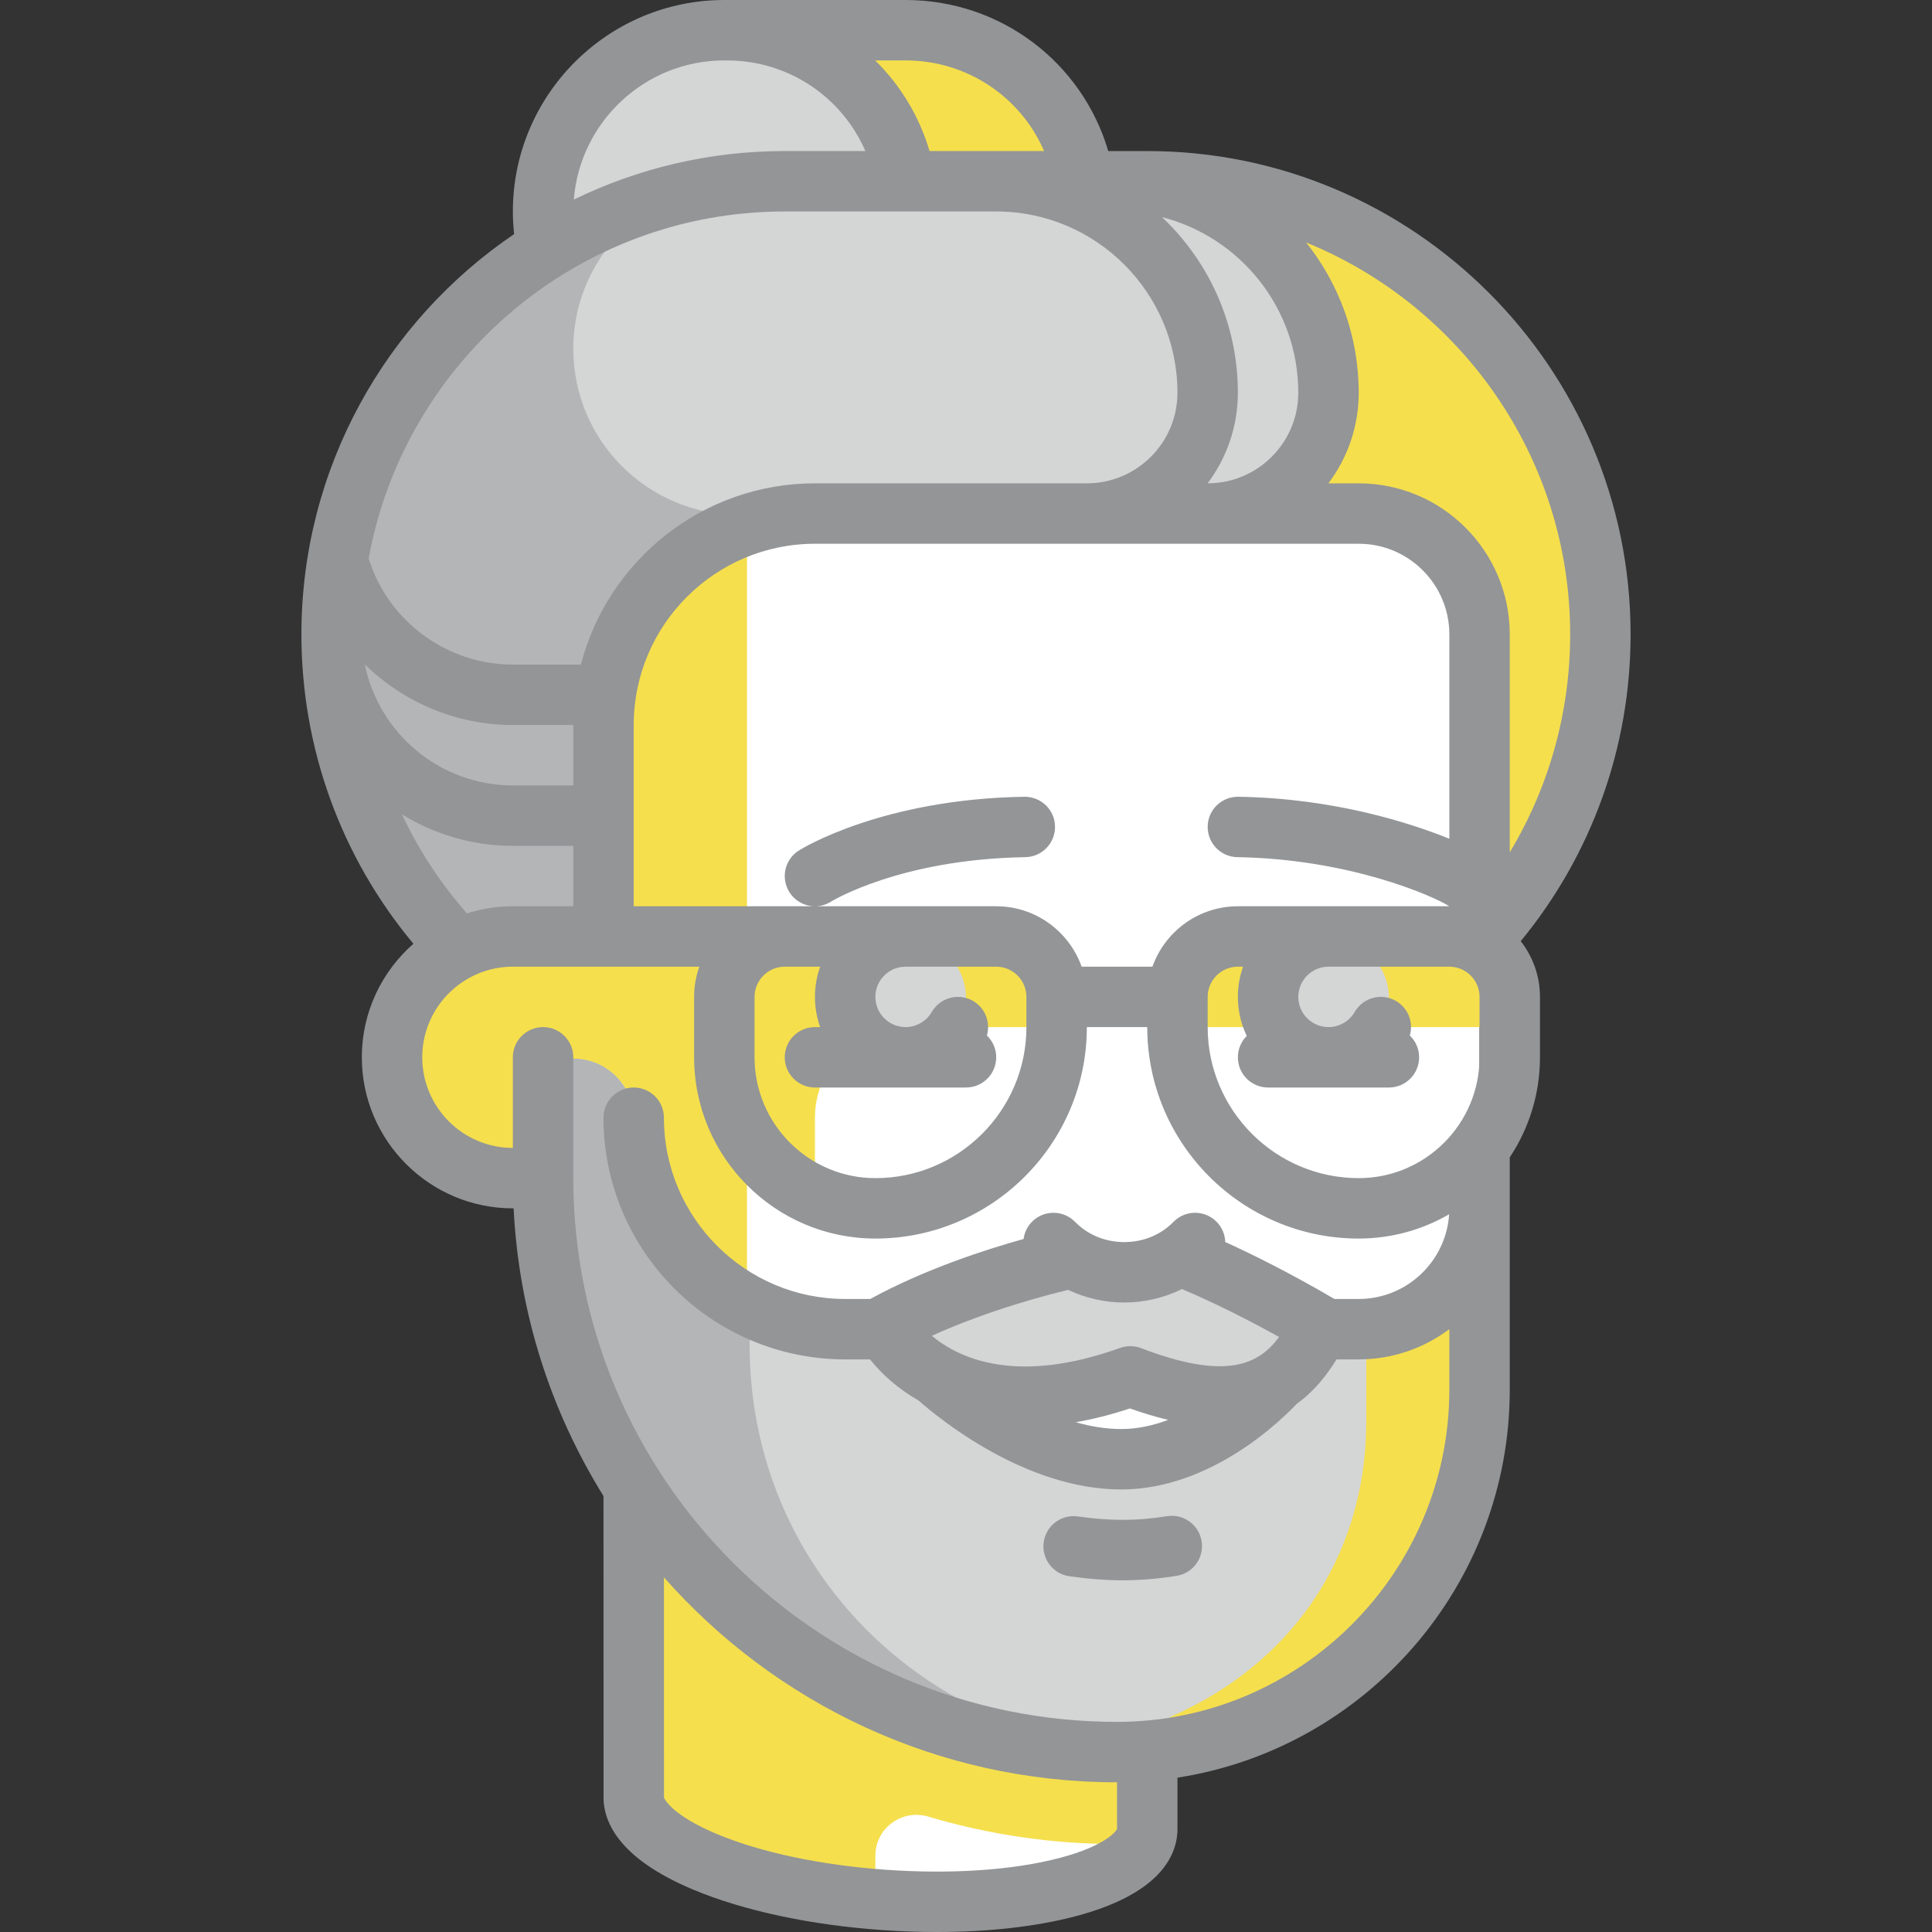 <svg id="Capa_1" enable-background="new 0 0 511.642 511.642" height="512" viewBox="0 0 511.642 511.642" width="512" xmlns="http://www.w3.org/2000/svg"><rect x="0" y="0" width="511.642" height="511.642" fill="#333333" stroke="none"/><g><g><g><path d="m239.821 8.358h-48c-26.51 0-48 21.49-48 48 0 2.726.228 5.399.664 8.002l142.671-16.009c-3.811-22.698-23.553-39.993-47.335-39.993z" fill="#d4d5d5"/></g><g><path d="m239.821 8.358h-47.335c23.782 0 43.524 17.295 47.335 39.993h47.335c-3.811-22.698-23.553-39.993-47.335-39.993z" fill="#f5df4d"/></g><g><path d="m303.821 288.358h-96c-66.274 0-120-53.726-120-120 0-66.274 53.726-120 120-120h96c66.274 0 120 53.726 120 120 0 66.275-53.726 120-120 120z" fill="#d4d5d5"/></g><g><path d="m177.575 52.355c-51.604 13.426-89.754 60.197-89.754 116.003 0 61.351 46.069 111.858 105.483 119.037l2.517-151.037c-24.301 0-44-19.7-44-44 0-17.783 10.571-33.066 25.754-40.003z" fill="#b3b5b6"/></g><g><path d="m351.821 104.358c0 17.673-14.327 32-32 32l16 128 35.47 3.225c31.701-21.598 52.53-57.972 52.53-99.225 0-66.274-53.726-120-120-120h-8c30.928 0 56 25.072 56 56z" fill="#f5df4d"/></g><path d="m391.821 168.179c0-17.673-14.327-32-32-32h-144c-30.928 0-56 25.072-56 56v160h8.005l.014 123.27c-.895 12.772 28.821 25.256 66.371 27.883 37.549 2.627 68.715-5.597 69.61-18.37v-132.783h88z" fill="#fff"/><g><path d="m303.031 487.993c.416-.925.722-1.87.791-2.852v-45.255l-136-44.278.02 80.02c-.875 12.498 27.579 24.693 63.98 27.674v-11.851c0-7.311 7.027-12.448 14.034-10.363 15.845 4.716 32.609 7.269 49.966 7.269 2.433.001 4.811-.22 7.209-.364z" fill="#f5df4d"/></g><g><g><path d="m159.821 192.358v56.894h-24.625c-16.713 0-31.638 12.218-33.225 28.856-1.821 19.085 13.139 35.144 31.85 35.144h24v32h40v-205.883c-22.086 7.503-38 28.366-38 52.989z" fill="#f5df4d"/></g><g><path d="m263.821 248h-56c-8.837 0-16 7.163-16 16v16c0 16.394 9.885 30.445 24 36.623v-20.623c0-13.255 10.745-24 24-24h40v-8c0-8.837-7.163-16-16-16z" fill="#f5df4d"/></g><g><circle cx="239.821" cy="264.358" fill="#d4d5d5" r="16"/></g><g><path d="m383.821 248h-56c-8.837 0-16 7.163-16 16v8h88v-8c0-8.837-7.163-16-16-16z" fill="#f5df4d"/></g><g><circle cx="351.821" cy="264.358" fill="#d4d5d5" r="16"/></g><g><path d="m359.821 352.358h-136c-30.928 0-56-25.072-56-56 0-8.837-7.163-16-16-16h-8v31.183c0 83.947 68.053 152 152 152 53.019 0 96-34.164 96-87.183v-56c0 17.673-14.327 32-32 32z" fill="#d4d5d5"/></g><g><g><path d="m198.517 356.16v-11.604c-19.989-8.55-30.696-25.082-30.696-48.198 0-8.837-7.164-16-16-16h-8v31.183c0 83.947 68.053 152 152 152 2.163 0 4.278-.146 6.405-.259-55.757-1.91-103.709-46.924-103.709-107.122z" fill="#b3b5b6"/></g></g><g><path d="m361.821 352.157v24.202c0 37.018-20.985 64.794-51.677 78.219-4.976 3.423-10.257 6.437-15.85 8.887.514.005 1.011.077 1.526.077 53.02 0 96-34.164 96-87.183v-56c.001 16.987-13.276 30.746-29.999 31.798z" fill="#f5df4d"/></g><g><path d="m312.48 334.585h-31.325s-27 5.667-49.141 17.844c7.328 12.576 28.6 26.513 65.319 13.318 34.379 13.195 43.628-.743 50.488-13.318-20.729-12.177-35.341-17.844-35.341-17.844z" fill="#d4d5d5"/></g></g><g><path d="m254.446 368s15.875 18.445 41.499 18.445c22.876 0 35.71-17.112 35.71-17.112z" fill="#fff"/></g></g><g fill="#939597"><path d="m431.821 168c0-70.58-57.42-128-128-128h-10.324c-6.949-23.538-28.532-40-53.676-40h-48c-30.878 0-56 25.122-56 56 0 2.002.119 4.007.331 5.996-33.967 23.039-56.331 61.958-56.331 106.004 0 30.12 10.49 58.955 29.662 81.933-8.365 7.337-13.662 18.092-13.662 30.067 0 22.056 17.944 40 40 40h.2c1.378 27.85 9.917 53.844 23.8 76.189l.019 78.847c-.351 6.964 3.553 16.904 23.67 25.355 13.323 5.597 31.13 9.412 50.143 10.742 4.868.341 9.679.509 14.379.509 13.658 0 26.375-1.421 36.771-4.164 21.429-5.655 26.51-15.159 26.999-22.136.013-.186.02-.373.02-.559v-14.014c49.777-7.719 88-50.863 88-102.769v-61.507c5.049-7.598 8-16.706 8-26.493v-16c0-5.561-1.907-10.683-5.094-14.757 18.81-22.865 29.093-51.424 29.093-81.243zm-88-64c0 13.234-10.766 24-24 24h-.022c5.034-6.69 8.022-15.002 8.022-24 0-18.306-7.738-34.829-20.1-46.505 20.73 5.307 36.1 24.144 36.1 46.505zm-16.128 122.999c29.629.475 51.816 10.251 56.128 13.001h-56c-10.429 0-19.322 6.689-22.624 16h-18.752c-3.302-9.311-12.195-16-22.624-16h-47.978c1.448-.003 2.913-.397 4.23-1.224.179-.112 18.296-11.246 51.453-11.777 4.417-.071 7.941-3.709 7.871-8.127-.071-4.417-3.681-7.911-8.127-7.871-37.573.603-58.814 13.667-59.7 14.223-3.743 2.348-4.873 7.286-2.524 11.028 1.516 2.417 4.112 3.743 6.769 3.748h-47.992v-48c0-26.467 21.533-48 48-48h144c13.234 0 24 10.766 24 24v54.121c-10.673-4.302-30.678-10.716-55.872-11.12-4.46-.045-8.057 3.454-8.127 7.871-.073 4.418 3.451 8.056 7.869 8.127zm-110.496 45.001h-1.376c-4.418 0-8 3.582-8 8s3.582 8 8 8h40c4.418 0 8-3.582 8-8 0-2.269-.949-4.313-2.466-5.769 1.006-3.453-.416-7.274-3.669-9.155-3.823-2.211-8.718-.906-10.931 2.919-1.429 2.471-4.086 4.005-6.934 4.005-4.411 0-8-3.589-8-8s3.589-8 8-8h24c4.411 0 8 3.589 8 8v8c0 22.056-17.944 40-40 40-17.645 0-32-14.355-32-32v-16c0-4.411 3.589-8 8-8h9.376c-.888 2.504-1.376 5.195-1.376 8s.488 5.496 1.376 8zm22.624-256c16.288 0 30.482 9.667 36.687 24h-30.346c-2.745-9.299-7.772-17.49-14.404-24zm-48 0h.665c16.288 0 30.481 9.667 36.687 24h-21.352c-20.017 0-38.974 4.623-55.864 12.851 1.613-20.589 18.869-36.851 39.864-36.851zm16 40h56c26.467 0 48 21.533 48 48 0 13.234-10.766 24-24 24h-72c-29.767 0-54.852 20.428-61.975 48h-18.025c-17.501 0-33.023-11.489-38.192-28.089 9.493-52.203 55.291-91.911 110.192-91.911zm-72 136h16v16h-16c-19.335 0-35.507-13.79-39.204-32.051 10.236 10.016 24.201 16.051 39.204 16.051zm-29.387 23.641c8.547 5.294 18.614 8.359 29.387 8.359h16v16h-16c-4.239 0-8.323.668-12.16 1.896-7.012-7.977-12.788-16.817-17.227-26.255zm189.387 268.671c-.275.831-3.475 4.627-15.101 7.695-12.322 3.251-28.64 4.376-45.951 3.165-17.31-1.211-33.312-4.596-45.062-9.532-11.546-4.851-13.929-9.211-13.887-9.812.013-.187.02-.374.02-.561l-.014-57.557c29.341 33.267 72.256 54.29 119.995 54.29zm88-116.312c0 48.523-39.477 88-88 88-79.402 0-144-64.598-144-144v-32c0-4.418-3.582-8-8-8s-8 3.582-8 8v24c-13.233 0-24-10.767-24-24s10.767-24 24-24h49.376c-.888 2.504-1.376 5.195-1.376 8v16c0 26.467 21.533 48 48 48 30.878 0 56-25.122 56-56h16c0 30.878 25.122 56 56 56 8.716 0 16.89-2.347 23.943-6.425-.815 12.502-11.239 22.425-23.943 22.425h-6.427c-12.38-7.246-22.569-12.205-28.917-15.081-.064-1.987-.858-3.954-2.39-5.456-3.154-3.092-8.22-3.041-11.313.115-3.386 3.456-8.016 5.358-13.036 5.358s-9.649-1.903-13.037-5.359c-3.092-3.155-8.158-3.207-11.313-.114-1.325 1.299-2.096 2.947-2.323 4.655-10.203 2.834-26.222 8.028-40.596 15.881h-6.648c-26.467 0-48-21.533-48-48 0-4.418-3.582-8-8-8s-8 3.582-8 8c0 35.29 28.71 64 64 64h6.581c3.272 4.094 7.563 7.87 12.856 10.885 5.402 4.772 28.282 23.56 53.687 23.56 23.858 0 42.655-18.627 46.448-22.664 4.597-3.282 7.891-7.5 10.562-11.782h5.867c8.998 0 17.31-2.988 24-8.022v16.024zm-81.622-10.973c-1.791-.688-3.768-.709-5.572-.06-27.175 9.766-42.4 2.98-49.863-3.213 15.206-6.895 30.813-10.898 36.127-12.156 4.583 2.169 9.667 3.339 14.846 3.339 5.346 0 10.587-1.253 15.283-3.558 3.471 1.451 12.982 5.615 25.717 12.681-5.318 7.222-13.885 11.661-36.538 2.967zm7.17 18.994c-3.897 1.466-8.091 2.424-12.424 2.424-4.078 0-8.14-.688-12.055-1.807 4.545-.792 9.327-1.984 14.348-3.647 3.541 1.264 6.909 2.264 10.131 3.03zm82.452-96.021c0 17.645-14.355 32-32 32-22.056 0-40-17.944-40-40v-8c0-4.411 3.589-8 8-8h1.376c-.888 2.504-1.376 5.195-1.376 8 0 3.701.843 7.208 2.345 10.341-1.449 1.448-2.345 3.449-2.345 5.659 0 4.418 3.582 8 8 8h32c4.418 0 8-3.582 8-8 0-2.269-.949-4.313-2.466-5.769 1.006-3.453-.416-7.274-3.669-9.155-3.823-2.211-8.718-.906-10.931 2.919-1.429 2.471-4.086 4.005-6.934 4.005-4.411 0-8-3.589-8-8s3.589-8 8-8h32c4.411 0 8 3.589 8 8zm-32-152h-8.022c5.034-6.69 8.022-15.002 8.022-24 0-15.031-5.222-28.858-13.929-39.791 40.968 16.666 69.929 56.907 69.929 103.791 0 20.556-5.585 40.427-16 57.717v-57.717c0-22.056-17.944-40-40-40z"/><path d="m309.049 401.53c-3.994.644-7.939.97-11.727.97-3.667 0-7.66-.305-11.87-.907-4.374-.629-8.426 2.413-9.051 6.788-.625 4.374 2.414 8.426 6.788 9.051 4.957.708 9.712 1.068 14.133 1.068 4.638 0 9.44-.395 14.273-1.174 4.362-.703 7.328-4.809 6.625-9.171s-4.809-7.329-9.171-6.625z"/></g></g></svg>